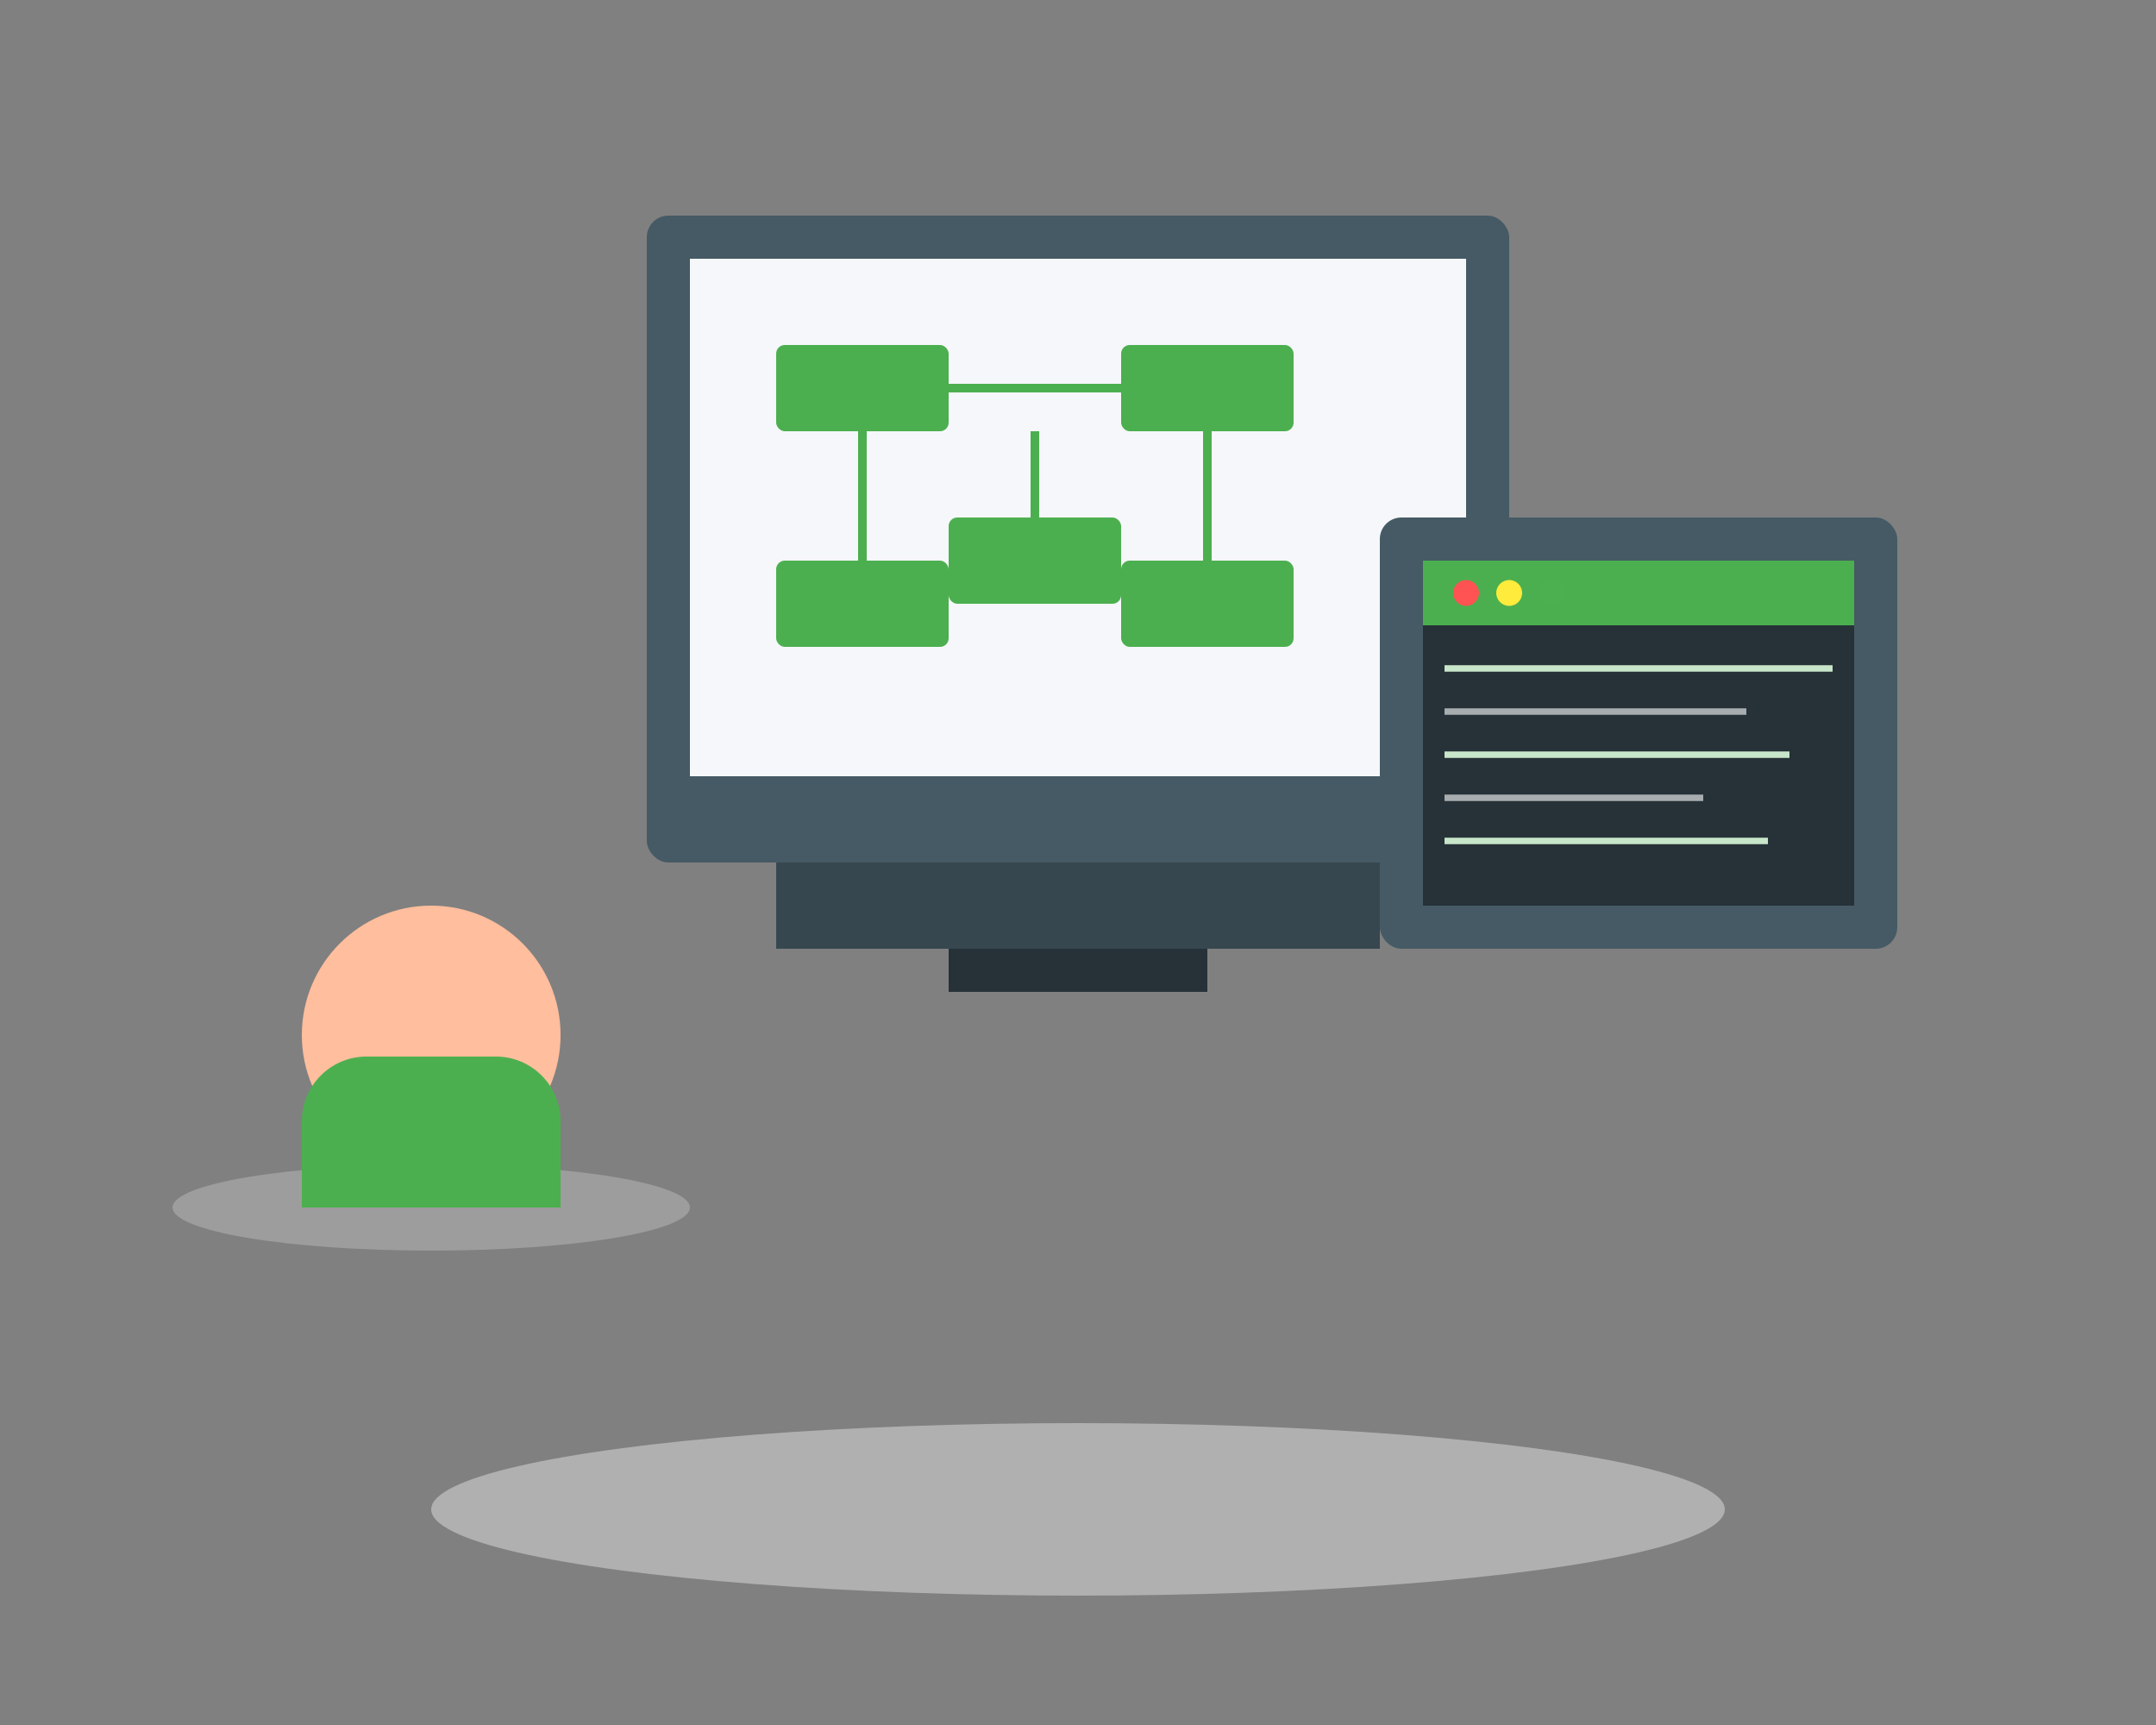 <?xml version="1.0" encoding="UTF-8"?>
<svg width="500" height="400" viewBox="0 0 500 400" fill="none" xmlns="http://www.w3.org/2000/svg">
  <rect x="0" y="0" width="500" height="400" fill="#808080" stroke="none"/>
  <!-- Monitor -->
  <rect x="150" y="50" width="200" height="150" rx="5" fill="#455A64"/>
  <rect x="160" y="60" width="180" height="120" fill="#F5F7FA"/>
  <rect x="180" y="200" width="140" height="20" fill="#37474F"/>
  <rect x="220" y="220" width="60" height="10" fill="#263238"/>
  
  <!-- Flowchart on screen -->
  <rect x="180" y="80" width="40" height="20" rx="2" fill="#4CAF4F"/>
  <rect x="260" y="80" width="40" height="20" rx="2" fill="#4CAF4F"/>
  <line x1="220" y1="90" x2="260" y2="90" stroke="#4CAF4F" stroke-width="2"/>
  <rect x="220" y="120" width="40" height="20" rx="2" fill="#4CAF4F"/>
  <line x1="240" y1="100" x2="240" y2="120" stroke="#4CAF4F" stroke-width="2"/>
  <line x1="200" y1="100" x2="200" y2="130" stroke="#4CAF4F" stroke-width="2"/>
  <line x1="280" y1="100" x2="280" y2="130" stroke="#4CAF4F" stroke-width="2"/>
  <rect x="180" y="130" width="40" height="20" rx="2" fill="#4CAF4F"/>
  <rect x="260" y="130" width="40" height="20" rx="2" fill="#4CAF4F"/>
  
  <!-- Code Window -->
  <rect x="320" y="120" width="120" height="100" rx="5" fill="#455A64"/>
  <rect x="330" y="130" width="100" height="80" fill="#263238"/>
  <rect x="330" y="130" width="100" height="15" fill="#4CAF4F"/>
  <circle cx="340" cy="137.5" r="3" fill="#FF5252"/>
  <circle cx="350" cy="137.5" r="3" fill="#FFEB3B"/>
  <circle cx="360" cy="137.5" r="3" fill="#4CAF50"/>
  
  <!-- Code lines -->
  <line x1="335" y1="155" x2="425" y2="155" stroke="#C8E6C9" stroke-width="1.5"/>
  <line x1="335" y1="165" x2="405" y2="165" stroke="#FFFFFF" stroke-width="1.5" stroke-opacity="0.6"/>
  <line x1="335" y1="175" x2="415" y2="175" stroke="#C8E6C9" stroke-width="1.5"/>
  <line x1="335" y1="185" x2="395" y2="185" stroke="#FFFFFF" stroke-width="1.5" stroke-opacity="0.6"/>
  <line x1="335" y1="195" x2="410" y2="195" stroke="#C8E6C9" stroke-width="1.5"/>
  
  <!-- Person silhouette -->
  <ellipse cx="100" cy="280" rx="60" ry="10" fill="#E0E0E0" fill-opacity="0.3"/>
  <path d="M100 270C116.569 270 130 256.569 130 240C130 223.431 116.569 210 100 210C83.431 210 70 223.431 70 240C70 256.569 83.431 270 100 270Z" fill="#FFBE9D"/>
  <path d="M130 280V260C130 251.716 123.284 245 115 245H85C76.716 245 70 251.716 70 260V280" fill="#4CAF4F"/>
  
  <!-- Shadow -->
  <ellipse cx="250" cy="350" rx="150" ry="20" fill="#E0E0E0" fill-opacity="0.5"/>
</svg>
